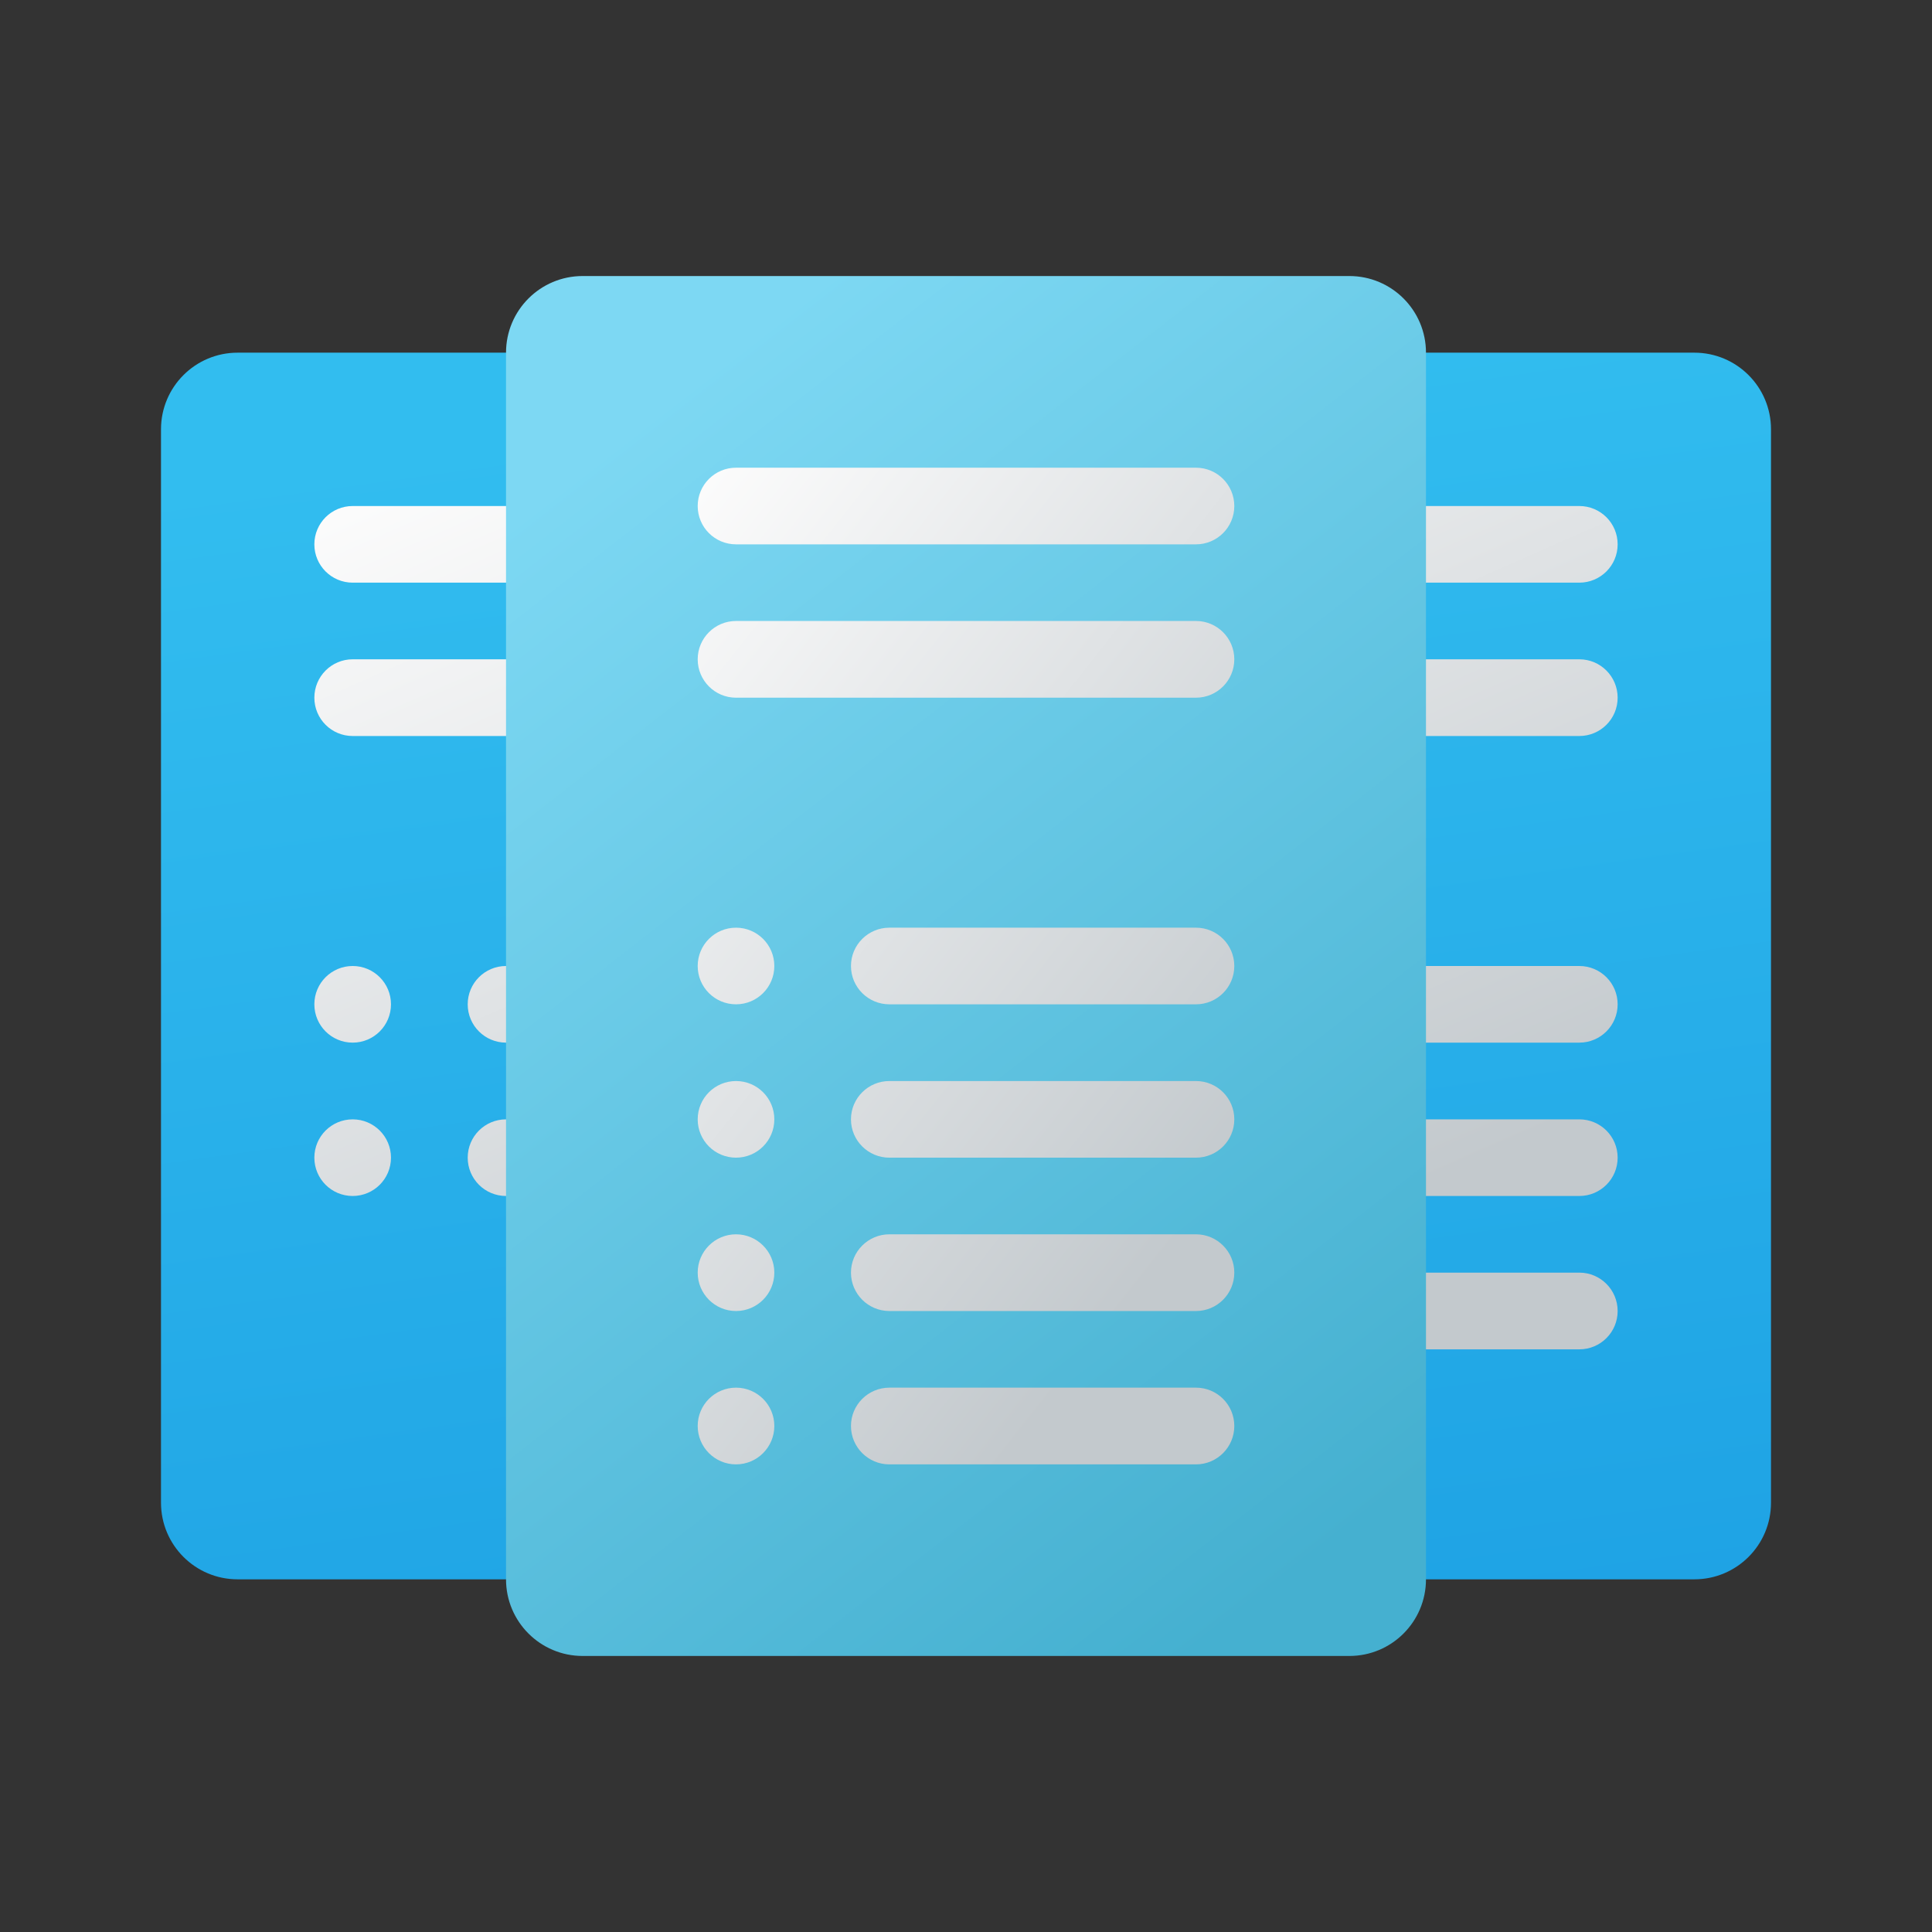 <svg width="24" height="24" viewBox="0 0 24 24" fill="none" xmlns="http://www.w3.org/2000/svg">
<rect x="0" y="0" width="24" height="24" fill="#333333" stroke="none"/>
<path d="M2 5.333V18.667C2 19.193 2.426 19.619 2.952 19.619H21.048C21.574 19.619 22 19.193 22 18.667V5.333C22 4.807 21.574 4.381 21.048 4.381H2.952C2.426 4.381 2 4.807 2 5.333Z" fill="url(#paint0_linear_40_513)"/>
<path d="M13.905 10.095H14.857V11.048H13.905V10.095ZM13.905 12H14.857V12.952H13.905V12ZM13.905 13.905H14.857V14.857H13.905V13.905ZM13.905 15.809H14.857V16.762H13.905V15.809ZM13.905 17.714H14.857V18.667H13.905V17.714Z" fill="#1976D2"/>
<path d="M16.762 12H19.619C19.882 12 20.095 12.213 20.095 12.476C20.095 12.739 19.882 12.952 19.619 12.952H16.762C16.499 12.952 16.286 12.739 16.286 12.476C16.286 12.213 16.499 12 16.762 12ZM16.762 13.905H19.619C19.882 13.905 20.095 14.118 20.095 14.381C20.095 14.644 19.882 14.857 19.619 14.857H16.762C16.499 14.857 16.286 14.644 16.286 14.381C16.286 14.118 16.499 13.905 16.762 13.905ZM14.857 6.286H19.619C19.882 6.286 20.095 6.499 20.095 6.762C20.095 7.025 19.882 7.238 19.619 7.238H14.857C14.594 7.238 14.381 7.025 14.381 6.762C14.381 6.499 14.594 6.286 14.857 6.286ZM14.857 8.19H19.619C19.882 8.19 20.095 8.404 20.095 8.667C20.095 8.93 19.882 9.143 19.619 9.143H14.857C14.594 9.143 14.381 8.93 14.381 8.667C14.381 8.404 14.594 8.19 14.857 8.19ZM16.762 15.809H19.619C19.882 15.809 20.095 16.023 20.095 16.286C20.095 16.549 19.882 16.762 19.619 16.762H16.762C16.499 16.762 16.286 16.549 16.286 16.286C16.286 16.023 16.499 15.809 16.762 15.809ZM6.286 12H10.095C10.358 12 10.571 12.213 10.571 12.476C10.571 12.739 10.358 12.952 10.095 12.952H6.286C6.023 12.952 5.81 12.739 5.81 12.476C5.81 12.213 6.023 12 6.286 12ZM6.286 13.905H10.095C10.358 13.905 10.571 14.118 10.571 14.381C10.571 14.644 10.358 14.857 10.095 14.857H6.286C6.023 14.857 5.81 14.644 5.81 14.381C5.81 14.118 6.023 13.905 6.286 13.905ZM4.381 6.286H10.095C10.358 6.286 10.571 6.499 10.571 6.762C10.571 7.025 10.358 7.238 10.095 7.238H4.381C4.118 7.238 3.905 7.025 3.905 6.762C3.905 6.499 4.118 6.286 4.381 6.286ZM4.381 8.19H10.095C10.358 8.19 10.571 8.404 10.571 8.667C10.571 8.93 10.358 9.143 10.095 9.143H4.381C4.118 9.143 3.905 8.93 3.905 8.667C3.905 8.404 4.118 8.19 4.381 8.19ZM4.381 12C4.644 12 4.857 12.213 4.857 12.476C4.857 12.739 4.644 12.952 4.381 12.952C4.118 12.952 3.905 12.739 3.905 12.476C3.905 12.213 4.118 12 4.381 12ZM4.381 13.905C4.644 13.905 4.857 14.118 4.857 14.381C4.857 14.644 4.644 14.857 4.381 14.857C4.118 14.857 3.905 14.644 3.905 14.381C3.905 14.118 4.118 13.905 4.381 13.905Z" fill="url(#paint1_linear_40_513)"/>
<path d="M7.238 3.429H16.762C17.288 3.429 17.714 3.855 17.714 4.381V19.619C17.714 20.145 17.288 20.571 16.762 20.571H7.238C6.712 20.571 6.286 20.145 6.286 19.619V4.381C6.286 3.855 6.712 3.429 7.238 3.429Z" fill="url(#paint2_linear_40_513)"/>
<path d="M11.048 11.524H14.857C15.12 11.524 15.333 11.737 15.333 12C15.333 12.263 15.12 12.476 14.857 12.476H11.048C10.785 12.476 10.571 12.263 10.571 12C10.571 11.737 10.785 11.524 11.048 11.524ZM9.143 5.81H14.857C15.12 5.81 15.333 6.023 15.333 6.286C15.333 6.549 15.12 6.762 14.857 6.762H9.143C8.88 6.762 8.667 6.549 8.667 6.286C8.667 6.023 8.88 5.81 9.143 5.81ZM9.143 7.714H14.857C15.12 7.714 15.333 7.928 15.333 8.19C15.333 8.453 15.12 8.667 14.857 8.667H9.143C8.88 8.667 8.667 8.453 8.667 8.19C8.667 7.928 8.88 7.714 9.143 7.714ZM11.048 13.429H14.857C15.12 13.429 15.333 13.642 15.333 13.905C15.333 14.168 15.12 14.381 14.857 14.381H11.048C10.785 14.381 10.571 14.168 10.571 13.905C10.571 13.642 10.785 13.429 11.048 13.429ZM11.048 15.333H14.857C15.12 15.333 15.333 15.547 15.333 15.809C15.333 16.072 15.12 16.286 14.857 16.286H11.048C10.785 16.286 10.571 16.072 10.571 15.809C10.571 15.547 10.785 15.333 11.048 15.333ZM11.048 17.238H14.857C15.12 17.238 15.333 17.451 15.333 17.714C15.333 17.977 15.12 18.191 14.857 18.191H11.048C10.785 18.191 10.571 17.977 10.571 17.714C10.571 17.451 10.785 17.238 11.048 17.238ZM9.143 11.524C9.406 11.524 9.619 11.737 9.619 12C9.619 12.263 9.406 12.476 9.143 12.476C8.88 12.476 8.667 12.263 8.667 12C8.667 11.737 8.88 11.524 9.143 11.524ZM9.143 13.429C9.406 13.429 9.619 13.642 9.619 13.905C9.619 14.168 9.406 14.381 9.143 14.381C8.88 14.381 8.667 14.168 8.667 13.905C8.667 13.642 8.88 13.429 9.143 13.429ZM9.143 15.333C9.406 15.333 9.619 15.547 9.619 15.809C9.619 16.072 9.406 16.286 9.143 16.286C8.88 16.286 8.667 16.072 8.667 15.809C8.667 15.547 8.88 15.333 9.143 15.333ZM9.143 17.238C9.406 17.238 9.619 17.451 9.619 17.714C9.619 17.977 9.406 18.191 9.143 18.191C8.88 18.191 8.667 17.977 8.667 17.714C8.667 17.451 8.88 17.238 9.143 17.238Z" fill="url(#paint3_linear_40_513)"/>
<defs>
<linearGradient id="paint0_linear_40_513" x1="9.307" y1="5.045" x2="11.591" y2="21.532" gradientUnits="userSpaceOnUse">
<stop stop-color="#32BDEF"/>
<stop offset="1" stop-color="#1EA2E4"/>
</linearGradient>
<linearGradient id="paint1_linear_40_513" x1="7.492" y1="4.725" x2="13.125" y2="17.504" gradientUnits="userSpaceOnUse">
<stop stop-color="#FCFCFC"/>
<stop offset="0.95" stop-color="#C3C9CD"/>
</linearGradient>
<linearGradient id="paint2_linear_40_513" x1="9.889" y1="3.692" x2="19.941" y2="16.612" gradientUnits="userSpaceOnUse">
<stop stop-color="#7DD8F3"/>
<stop offset="1" stop-color="#45B0D0"/>
</linearGradient>
<linearGradient id="paint3_linear_40_513" x1="10.144" y1="3.965" x2="18.919" y2="10.901" gradientUnits="userSpaceOnUse">
<stop stop-color="#FCFCFC"/>
<stop offset="0.95" stop-color="#C3C9CD"/>
</linearGradient>
</defs>
</svg>
